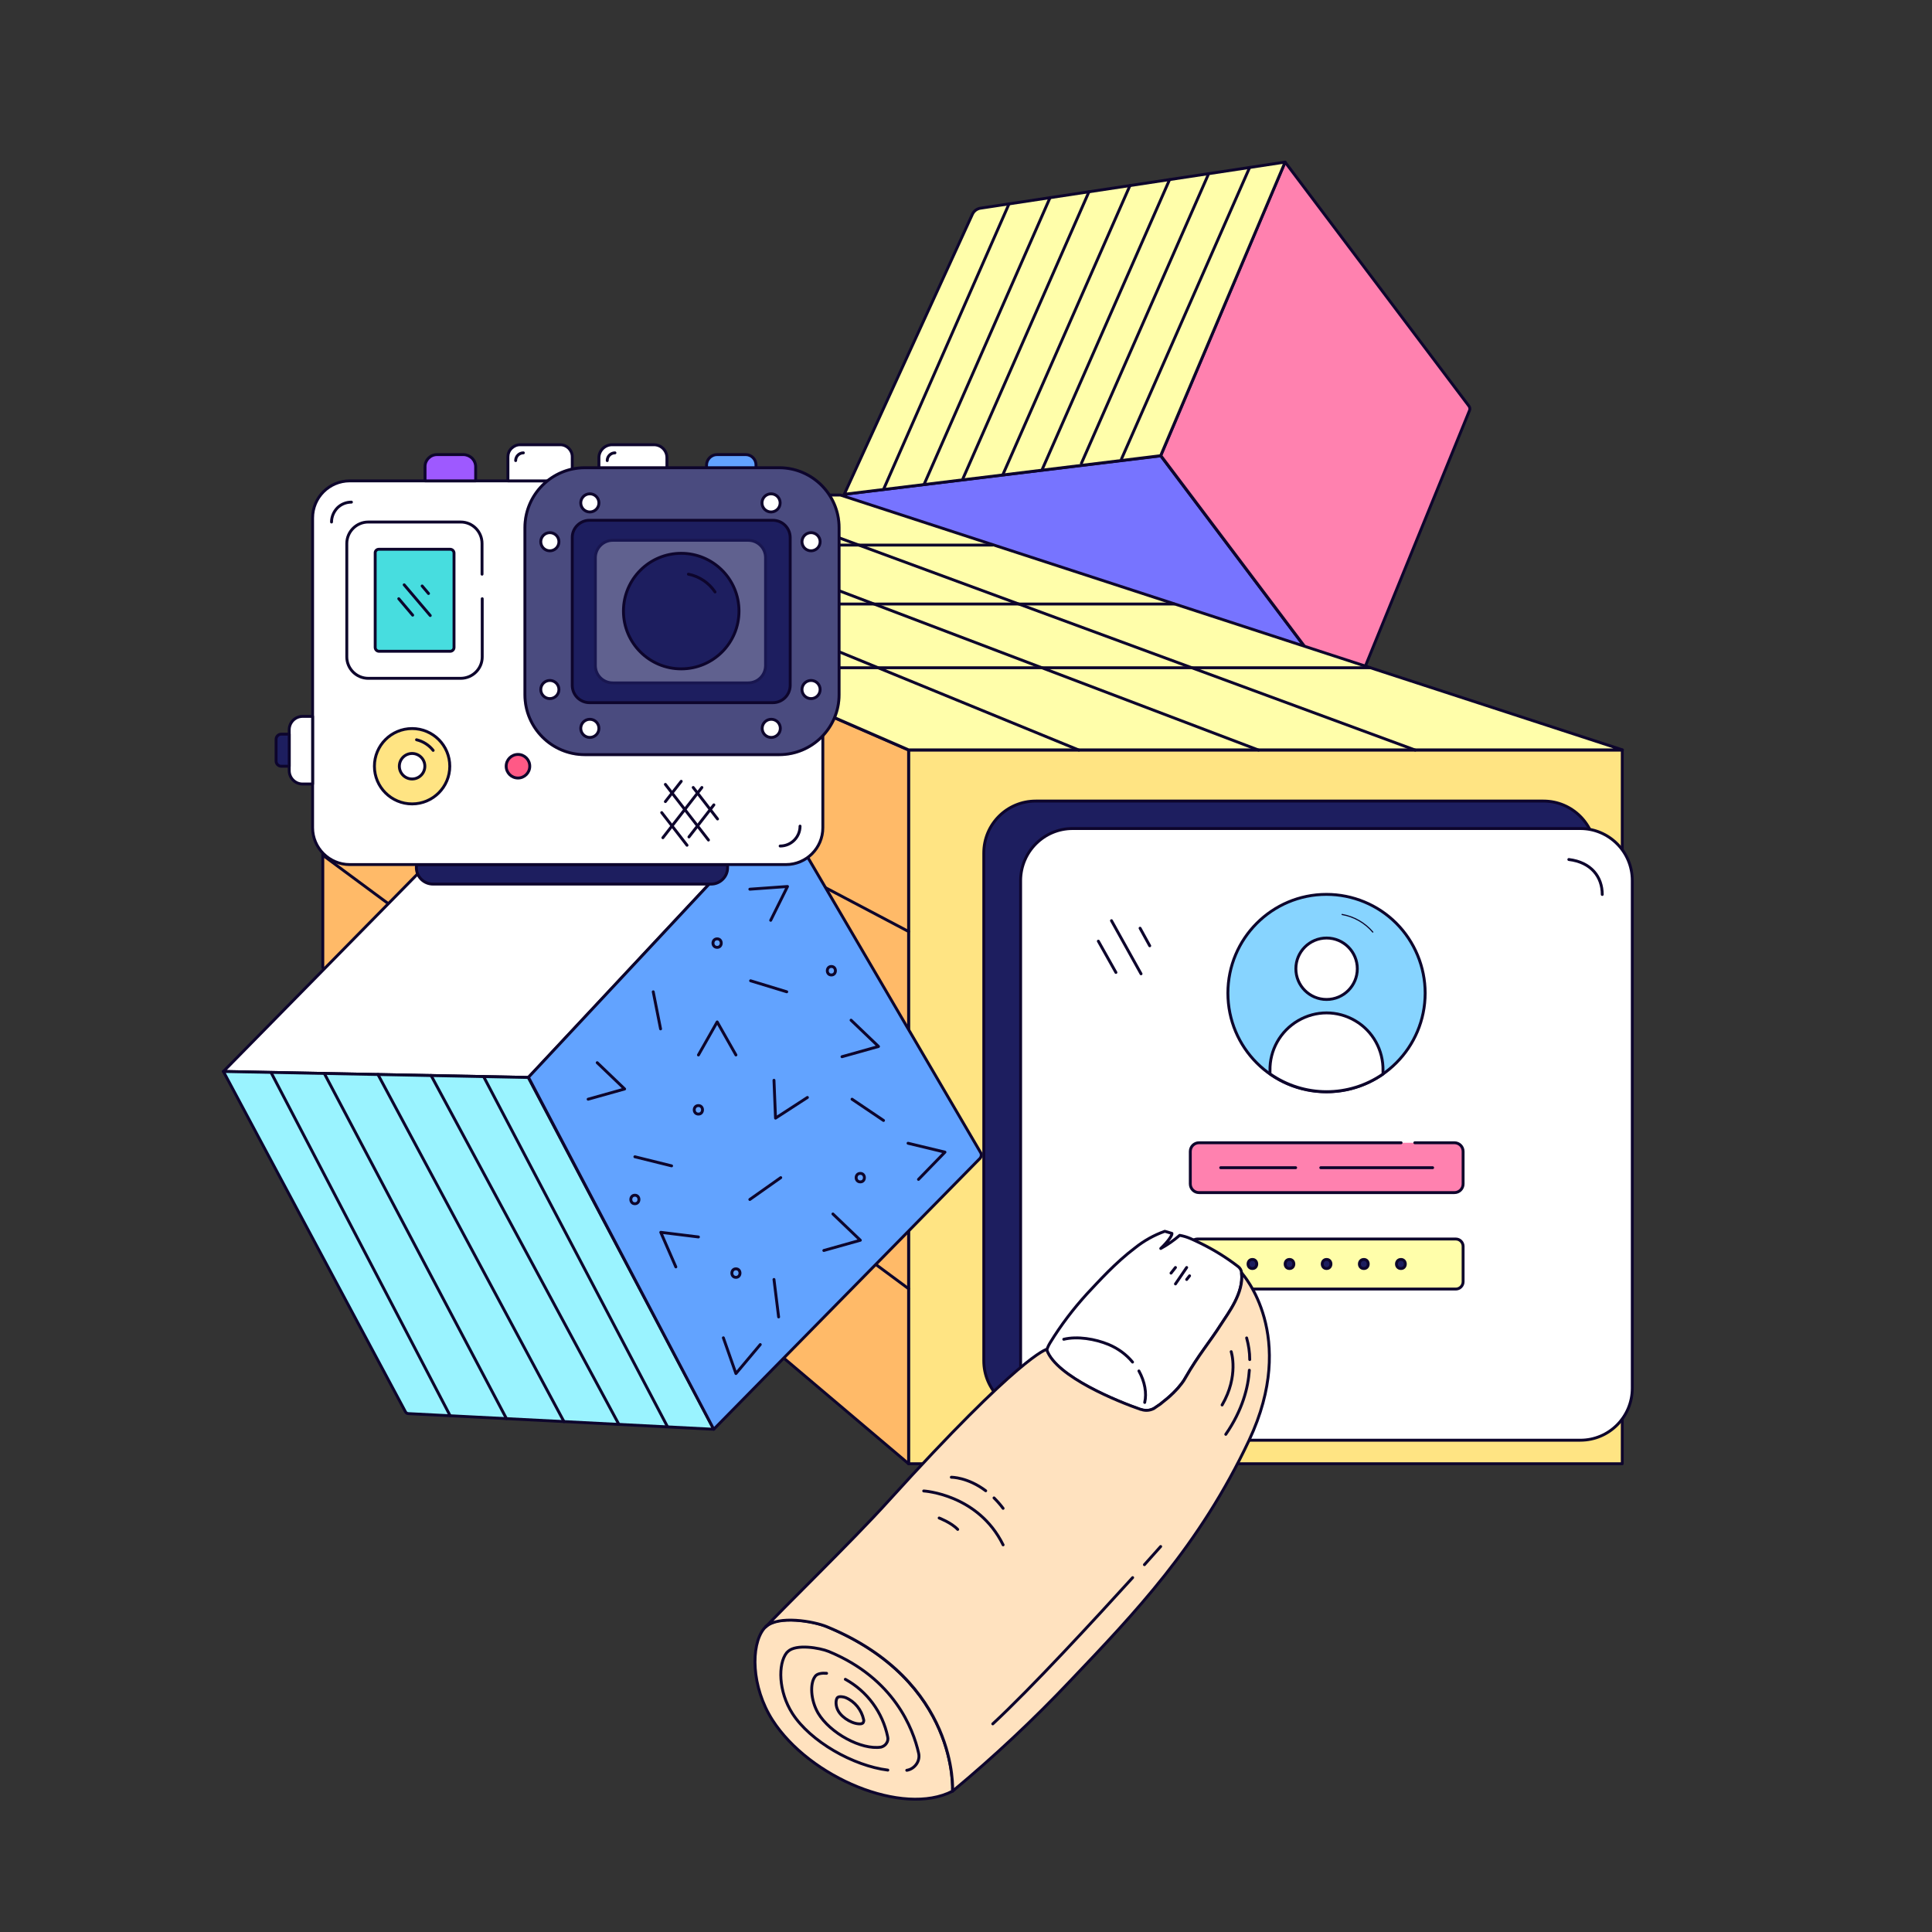 <?xml version="1.0" encoding="utf-8"?>
<!-- Generator: Adobe Illustrator 26.3.1, SVG Export Plug-In . SVG Version: 6.00 Build 0)  -->
<svg version="1.1" id="Layer_1" xmlns="http://www.w3.org/2000/svg" xmlns:xlink="http://www.w3.org/1999/xlink" x="0px" y="0px"
	 viewBox="0 0 1000 1000" style="enable-background:new 0 0 1000 1000;" xml:space="preserve">
<rect x="0" y="0" width="1000" height="1000" fill="#333333" stroke="none"/>
<style type="text/css">
	.st0{fill:none;}
	.st1{fill:#7774FF;stroke:#0D052C;stroke-width:1.5;stroke-linecap:round;stroke-linejoin:round;}
	.st2{fill:#FF81AF;stroke:#0D052C;stroke-width:1.5;stroke-linecap:round;stroke-linejoin:round;}
	.st3{fill:#FFFEAA;stroke:#0D052C;stroke-width:1.5;stroke-linecap:round;stroke-linejoin:round;}
	.st4{fill:none;stroke:#0D052C;stroke-width:1.5;stroke-linecap:round;stroke-linejoin:round;}
	.st5{fill:#FFE483;stroke:#0D052C;stroke-width:1.5;stroke-linecap:round;stroke-linejoin:round;}
	.st6{fill:#FFBA68;stroke:#0D052C;stroke-width:1.5;stroke-linecap:round;stroke-linejoin:round;}
	.st7{fill:#1D1E5F;stroke:#0D052C;stroke-width:1.5;stroke-linecap:round;stroke-linejoin:round;}
	.st8{fill:#FFFFFF;stroke:#0D052C;stroke-width:1.5;stroke-linecap:round;stroke-linejoin:round;}
	.st9{fill:#87D4FF;stroke:#0D052C;stroke-width:1.5;stroke-linecap:round;stroke-linejoin:round;}
	.st10{fill:none;stroke:#0D052C;stroke-width:0.6;stroke-linecap:round;stroke-linejoin:round;}
	.st11{fill:#9AF3FF;stroke:#0D052C;stroke-width:1.5;stroke-linecap:round;stroke-linejoin:round;}
	.st12{fill:#62A3FF;stroke:#0D052C;stroke-width:1.5;stroke-linecap:round;stroke-linejoin:round;}
	.st13{fill:#FFE2BF;stroke:#0D052C;stroke-width:1.5;stroke-linecap:round;stroke-linejoin:round;}
	.st14{fill:#9E59FF;stroke:#0D052C;stroke-width:1.5;stroke-linecap:round;stroke-linejoin:round;}
	.st15{fill:#FF5986;stroke:#0D052C;stroke-width:1.5;stroke-linecap:round;stroke-linejoin:round;}
	.st16{opacity:0.2;}
	.st17{fill:#FFFFFF;stroke:#0D052C;stroke-width:1.5;stroke-linecap:round;stroke-linejoin:round;stroke-miterlimit:4;}
	.st18{opacity:0.3;}
	.st19{fill:#47DDDF;stroke:#0D052C;stroke-width:1.5;stroke-linecap:round;stroke-linejoin:round;}
</style>
<g id="All-Scenes">
	<g id="Password">
		<rect id="BG" class="st0" width="1000" height="1000"/>
		<g id="Group" transform="translate(465.688, 101.111)">
			
				<g id="Shapes-_x2F_-colored-cube-with-lines" transform="translate(136.244, 136.313) rotate(-37) translate(-136.244, -136.313) ">
				<g transform="translate(-7.266, -25.445)">
					<path id="violet_part" class="st1" d="M143.5,159.9l0,162.1L1.8,237.3c-0.7-0.4-1.1-1.2-1.1-2l0-158.1L143.5,159.9z"/>
					<path id="pink_part" class="st2" d="M286.4,77.2l0,158.1c0,0.8-0.4,1.6-1.1,2l-141.7,84.6l0-162.1L286.4,77.2z"/>
					<path id="yellow_part" class="st3" d="M286.4,77.2l-142.9,82.6L0.7,77.2L141,1.3c1.6-0.8,3.4-0.8,5,0L286.4,77.2z"/>
					<g id="lines" transform="translate(18.166, 8.179)">
						<line id="Path" class="st4" x1="0.7" y1="79" x2="141.1" y2="0.3"/>
						<line id="Path_00000098910081656580500620000015976942433548475576_" class="st4" x1="18.6" y1="89.8" x2="160" y2="10.5"/>
						<line id="Path_00000008151250832316743340000006376432485370510232_" class="st4" x1="36.5" y1="99.5" x2="177.9" y2="20.2"/>
						
							<line id="Path_00000062910079151567026570000010570530018069024959_" class="st4" x1="54.4" y1="110.2" x2="196.8" y2="30.4"/>
						<line id="Path_00000019662321744584894980000017127862742578827950_" class="st4" x1="72.3" y1="120.3" x2="215" y2="40.3"/>
						
							<line id="Path_00000130605985328515536520000000337706988517904802_" class="st4" x1="90.2" y1="130.1" x2="232.5" y2="50.3"/>
						
							<line id="Path_00000109023667204871753620000013358581770296339840_" class="st4" x1="108.1" y1="140.8" x2="251.9" y2="60.2"/>
					</g>
				</g>
			</g>
		</g>
		<g id="Group_00000036242182525281425050000017728652143385648787_" transform="translate(214, 216)">
			<g id="Shapes-_x2F_-three-dimensional-square-_x28_3_x29_" transform="translate(-48.417, 38.733)">
				<rect id="yellow_square" x="304.7" y="133.5" class="st5" width="369.4" height="369.4"/>
				<path id="orange_part" class="st6" d="M1.5,245.8V1.5l303.2,132v369.4L1.8,246.5C1.6,246.3,1.5,246.1,1.5,245.8z"/>
				<path id="light_yellow_part" class="st3" d="M1.5,1.5h267.4c0.2,0,0.3,0,0.5,0l404.8,131.9H304.7L1.5,1.5z"/>
				<g id="side_grid" transform="translate(0, 27.113)">
					<line id="Path_00000139256505365232246880000008269140976442490247_" class="st4" x1="1.5" y1="40.4" x2="304.7" y2="200.3"/>
					<line id="Path_00000024687952012785343830000003778742753251791517_" class="st4" x1="1.5" y1="106.4" x2="304.7" y2="286.4"/>
					<line id="Path_00000092418739577450266350000004456538163793969846_" class="st4" x1="1.5" y1="160.8" x2="304.7" y2="385.2"/>
					<line id="Path_00000128479356246287744680000016112221822593719743_" class="st4" x1="61" y1="269.5" x2="61" y2="0.3"/>
					
						<line id="Path_00000139997183865062157080000001428805811463871677_" class="st4" x1="131.1" y1="328.8" x2="131.1" y2="30.8"/>
					
						<line id="Path_00000183947944860881901980000017203887619353565334_" class="st4" x1="206.9" y1="392.9" x2="206.9" y2="63.8"/>
				</g>
				<g id="top_grid" transform="translate(60.037, 0)">
					<line id="Path_00000136369421270159559170000012055363279356524716_" class="st4" x1="506.9" y1="133.5" x2="148.6" y2="1.5"/>
					<line id="Path_00000072976425268367790870000009730442872786797468_" class="st4" x1="78.3" y1="1.5" x2="425.8" y2="133.5"/>
					<line id="Path_00000108283484788472961930000010125638715591371137_" class="st4" x1="10.8" y1="1.5" x2="332.8" y2="133.5"/>
					<line id="Path_00000110434176307897813710000008271296341914023319_" class="st4" x1="1" y1="27.4" x2="288.1" y2="27.4"/>
					<line id="Path_00000161611492904034924350000003367879419059849604_" class="st4" x1="71.1" y1="57.9" x2="382.2" y2="57.9"/>
					<line id="Path_00000113353838207347367390000004474811188532055176_" class="st4" x1="146.8" y1="90.9" x2="483.4" y2="90.9"/>
				</g>
			</g>
		</g>
		<g id="Group_00000108273648949430097540000003588024542615821494_" transform="translate(495, 398)">
			<g id="profile" transform="translate(13.31, 15.73)">
				<path id="shadow" class="st7" d="M27.8,0.9h262.8c14.8,0,26.9,12,26.9,26.9v262.8c0,14.8-12,26.9-26.9,26.9H27.8
					c-14.8,0-26.9-12-26.9-26.9V27.8C0.9,12.9,12.9,0.9,27.8,0.9z"/>
				<g id="profile-2" transform="translate(19.36, 14.52)">
					<g id="square_frame">
						<path id="square_frame-2" class="st8" d="M27.5,0.6h262.8c14.8,0,26.9,12,26.9,26.9v262.8c0,14.8-12,26.9-26.9,26.9H27.5
							c-14.8,0-26.9-12-26.9-26.9V27.4C0.7,12.6,12.7,0.6,27.5,0.6z"/>
						<g id="line" transform="translate(18.15, 15.73)">
							<path id="Path_00000023981041240490931700000005538332133942105751_" class="st4" d="M19.5,286.6c-11.6-1.5-18.4-9.9-18.4-19
								"/>
							<path id="Path_00000168081632797694152660000006381298370744664250_" class="st4" d="M266.2,0.9c11.6,1.4,17.3,9,17.3,18.1"
								/>
						</g>
					</g>
					<g id="profile-3" transform="translate(107.69, 33.88)">
						<g id="blue_circle">
							<path id="blue_circle-2" class="st9" d="M102.3,51.9c0,28.2-22.9,51.1-51.1,51.1s-51-22.9-51-51.1S23,0.8,51.2,0.8
								c13.6,0,26.6,5.4,36.1,14.9S102.3,38.3,102.3,51.9L102.3,51.9z"/>
							<path id="line-2" class="st10" d="M59.3,11.2c6.2,1.1,11.8,4.3,15.9,9.1"/>
						</g>
						<g id="man_figure" transform="translate(21.78, 22.99)">
							<path id="Path_00000119809134246643895450000003559887503644929935_" class="st8" d="M58.7,69.1v1.7
								C41.1,83,17.8,83,0.2,70.7V69C0,58.5,5.5,48.6,14.7,43.2s20.4-5.4,29.6,0S58.9,58.5,58.7,69.1L58.7,69.1z"/>
							<circle id="Oval" class="st8" cx="29.5" cy="16.3" r="15.9"/>
						</g>
					</g>
					<g id="password_box" transform="translate(88.33, 212.96)">
						<path id="rectangle_box" class="st3" d="M3.8,0.1h133.7c2.1,0,3.8,1.7,3.8,3.8v18.3c0,2.1-1.7,3.8-3.8,3.8H3.8
							C1.7,26,0,24.3,0,22.2V3.9C0,1.8,1.7,0.1,3.8,0.1z"/>
						<g id="dots_password" transform="translate(29.04, 9.68)">
							<path id="Path_00000097458792826318707500000005166470276971519878_" class="st7" d="M3.2,5.7c3,0,3-4.7,0-4.7
								S0.2,5.7,3.2,5.7z"/>
							<path id="Path_00000171713735400062437920000009707899235833141127_" class="st7" d="M22.4,5.7c3,0,3-4.7,0-4.7
								S19.4,5.7,22.4,5.7z"/>
							<path id="Path_00000085942688356922534710000006848162170197311423_" class="st7" d="M41.6,5.7c3,0,3-4.7,0-4.7
								S38.6,5.7,41.6,5.7z"/>
							<path id="Path_00000134942013143096706930000006484588353080773293_" class="st7" d="M60.9,5.7c3,0,3-4.7,0-4.7
								C57.8,1,57.8,5.7,60.9,5.7z"/>
							<path id="Path_00000139269466167839750230000002999690454950507929_" class="st7" d="M80.1,5.7c3,0,3-4.7,0-4.7
								C77,1,77,5.7,80.1,5.7z"/>
						</g>
					</g>
					<g id="login_box" transform="translate(88.33, 162.14)">
						<path id="rectangle" class="st2" d="M116.3,1.1h20.5c2.5,0,4.5,2,4.5,4.5v16.8c0,2.5-2,4.5-4.5,4.5H4.6c-2.5,0-4.5-2-4.5-4.5
							V5.6c0-2.5,2-4.5,4.5-4.5h104.6"/>
						<g id="text_line_inside" transform="translate(15.73, 13.31)">
							<line id="Path_00000118392318896014307400000006952864978925238199_" class="st4" x1="51.9" y1="0.7" x2="109.8" y2="0.7"/>
							<line id="Path_00000039123024428710330050000013495802107584339107_" class="st4" x1="0.1" y1="0.7" x2="38.9" y2="0.7"/>
						</g>
					</g>
					<g id="line-3" transform="translate(39.93, 47.19)">
						<line id="Path_00000158744384368494090610000015796336247496956857_" class="st4" x1="0.9" y1="11.7" x2="10" y2="27.9"/>
						<line id="Path_00000017478373304994537510000018115602693019327875_" class="st4" x1="7.7" y1="1.1" x2="23" y2="28.6"/>
						<line id="Path_00000027564077836060731260000009217012395908066181_" class="st4" x1="22.5" y1="5" x2="27.5" y2="14.1"/>
					</g>
				</g>
			</g>
		</g>
		<g id="Group_00000052802337012154678600000003335432912272450211_" transform="translate(143, 410)">
			<g id="Shapes-_x2F_-cube" transform="translate(-28.167, 7.887)">
				<path id="white_cube_part" class="st8" d="M158.7,139.8l129.9-139H134.7c-0.2,0-0.4,0.1-0.5,0.2L0.8,136.7L158.7,139.8z"/>
				<path id="light_blue_cube_part" class="st11" d="M254.6,321.9l-158-8.1c-0.7,0-1.3-0.4-1.6-1L0.8,136.7l157.8,3.1L254.6,321.9z"
					/>
				<path id="blue_cube" class="st12" d="M392.5,181.6L254.6,321.9l-95.9-182.2L288.6,0.8l104.2,178
					C393.3,179.7,393.1,180.8,392.5,181.6z"/>
				<g id="texture" transform="translate(189.28, 40.56)">
					<polyline id="Path_00000161596097847911462770000015044812147738618281_" class="st4" points="76.8,87.6 67.1,70.5 57.4,87.6 
											"/>
					<polyline id="Path_00000022531235910994485130000014885499534488689840_" class="st4" points="57.4,181.8 37.9,179.4 
						45.7,197.3 					"/>
					<polyline id="Path_00000165914102093252759690000001374263230940418477_" class="st4" points="171.3,152 185,137.9 
						165.9,133.3 					"/>
					<polyline id="Path_00000181086308195987196480000013524172776300599693_" class="st4" points="122.3,188.8 141.2,183.5 
						127,169.9 					"/>
					<polyline id="Path_00000123438678069140343080000012426563701320730521_" class="st4" points="131.7,88.5 150.6,83.2 
						136.4,69.6 					"/>
					<polyline id="Path_00000058579271351542156460000012183407434501771693_" class="st4" points="96.5,100.7 97.3,120.3 
						113.8,109.6 					"/>
					<polyline id="Path_00000047779641462452468270000006318287888961182653_" class="st4" points="0.3,110.5 19.2,105.2 5,91.6 
											"/>
					<polyline id="Path_00000056417574245559339160000006764723562865080229_" class="st4" points="94.8,17.9 103.5,0.4 84,1.8 
											"/>
					<polyline id="Path_00000122700465121432603620000009838323432308332219_" class="st4" points="70.3,234 76.8,252.5 89.4,237.5 
											"/>
					<line id="Path_00000095297430730049626870000003776799872736490626_" class="st4" x1="37.8" y1="74.1" x2="34" y2="54.9"/>
					<line id="Path_00000123420790763409133870000009870446289788780186_" class="st4" x1="43.5" y1="145" x2="24.5" y2="140.3"/>
					
						<line id="Path_00000074400432219099119670000007863381947358758067_" class="st4" x1="153.2" y1="121.5" x2="136.9" y2="110.5"/>
					<line id="Path_00000051363435908619766630000002096495663123805083_" class="st4" x1="100" y1="151.1" x2="84" y2="162.4"/>
					<line id="Path_00000062902586786730039840000016321592860427318920_" class="st4" x1="103.1" y1="54.9" x2="84.4" y2="49.2"/>
					<line id="Path_00000156578218976033814410000018112500875682681767_" class="st4" x1="98.9" y1="223.2" x2="96.5" y2="203.8"/>
					<path id="Path_00000027575189582852641120000001274530226281550214_" class="st4" d="M57.4,118.2c2.8,0,2.8-4.4,0-4.4
						C54.5,113.8,54.5,118.2,57.4,118.2z"/>
					<path id="Path_00000142170675545801582880000014691394005534320546_" class="st4" d="M67.1,31.9c2.8,0,2.8-4.4,0-4.4
						C64.2,27.5,64.2,31.9,67.1,31.9z"/>
					<path id="Path_00000103240761222185775390000012691035611105620624_" class="st4" d="M141.2,153.3c2.8,0,2.8-4.4,0-4.4
						C138.3,148.9,138.3,153.3,141.2,153.3z"/>
					<path id="Path_00000130607981483831836140000012209684595657710990_" class="st4" d="M24.5,164.6c2.8,0,2.8-4.4,0-4.4
						S21.7,164.6,24.5,164.6z"/>
					<path id="Path_00000158029007734381934880000017593293831407945111_" class="st4" d="M76.8,202.7c2.8,0,2.8-4.4,0-4.4
						S74,202.7,76.8,202.7z"/>
					<path id="Path_00000030489316552179584200000013766114924310706594_" class="st4" d="M126.2,46.2c2.8,0,2.8-4.4,0-4.4
						S123.4,46.2,126.2,46.2z"/>
				</g>
				<g id="line_00000068654189630405025630000005520733647509698974_" transform="translate(24.787, 137.453)">
					<line id="light_blue_cube_part-2" class="st4" x1="93.4" y1="177.5" x2="0.9" y2="0.2"/>
					<line id="light_blue_cube_part-3" class="st4" x1="122.5" y1="178.9" x2="28.2" y2="0.2"/>
					<line id="light_blue_cube_part-4" class="st4" x1="152.3" y1="180.5" x2="56" y2="0.8"/>
					<line id="light_blue_cube_part-5" class="st4" x1="180.7" y1="181.9" x2="83.5" y2="1.3"/>
					<line id="light_blue_cube_part-6" class="st4" x1="205.7" y1="182.8" x2="110.7" y2="1.9"/>
				</g>
			</g>
		</g>
		<g id="Group_00000125561165090011741530000009871141087047520146_" transform="translate(355, 615)">
			<g id="Objects-_x2F_-finger" transform="translate(34.927, 21.407)">
				<path id="Path_00000060031192371875998800000018066416083315612302_" class="st4" d="M207.4,92.6c-1.9,1.2-4.3,1.5-6.4,0.7
					l-0.3-0.1C202.9,93.9,205.4,93.7,207.4,92.6L207.4,92.6z"/>
				<path id="red_circle_form" class="st13" d="M103.1,290.7c-25.7,13.3-74.1-7-93.2-36.8c-11-17.2-11.3-38.6-4.5-47.2l0,0l0.9-1
					v-0.1l0.1-0.1c6.3-6,24.7-2.9,31.6,0C106.5,233.8,103.1,290.7,103.1,290.7z"/>
				<g id="nail" transform="translate(150.973, 0)">
					<path id="nail-2" class="st8" d="M91.1,49.1c-6,9.4-11.7,15.9-18.4,27.6c-0.6,1.1-1.3,2.2-2.1,3.2l-0.5,0.6c-0.8,1-1.7,2-2.6,3
						c-0.2,0.2-0.3,0.3-0.5,0.5c-0.4,0.4-0.7,0.7-1.1,1.1c-1.8,1.7-3.6,3.2-5.5,4.7l-1,0.8c-1,0.7-1.9,1.4-2.8,1.9l-0.2,0.1
						c-2.1,1.2-4.5,1.4-6.8,0.6h-0.2c-11.3-4-43.6-16.9-48.6-30.7c0.5-1.4,1.1-2.7,1.9-4c5.5-9,11.9-17.4,19-25.2
						c6-6.4,14.8-16.2,24.9-23.8c4.6-3.7,9.8-6.6,15.4-8.6L65.7,2c0.2,0.9-1.9,4.1-5.8,7.8c3.5-1.9,6.8-4.2,9.8-6.8
						c4,0.7,6.6,2.1,10.6,4c7,3.4,13.6,7.5,19.7,12.2c0.9,0.7,1.6,1.8,1.7,3c0,0.1,0,0.3,0,0.4C102.9,32.9,94.8,43.3,91.1,49.1z"/>
					<path id="line_00000053518936525076007470000014037429074944246938_" class="st4" d="M48.6,73.2c3.1,5.6,4.1,11.5,3,16.3"/>
					<path id="line-2_00000149352817944704814470000013890184188538111362_" class="st4" d="M9.7,56.8c7-1.7,16.2-0.2,23.2,2.7
						c4.8,2,9.1,5.1,12.4,9.1"/>
					<g id="lines_00000004521185306307164330000009351466201938542519_" transform="translate(64.22, 19.153)">
						<line id="Path_00000099660459240599357630000016564152335762075779_" class="st4" x1="9.1" y1="0.5" x2="3.3" y2="9"/>
						<line id="Path_00000003089911396148414020000010832126387323480494_" class="st4" x1="10.6" y1="4.8" x2="9.1" y2="6.7"/>
						<line id="Path_00000080927941370822366820000009087478024579931326_" class="st4" x1="3.3" y1="0.5" x2="1" y2="3.4"/>
					</g>
				</g>
				<g id="circles_linjes" transform="translate(13.52, 215.193)">
					<path id="Path_00000003106431092506623340000013480116723081934014_" class="st4" d="M56.1,64.6C38.2,62.4,16,49.8,6.7,35.3
						c-7.3-11.4-7.5-25.7-3-31.4l0,0l0.6-0.6l0,0l0.1-0.1c4.2-4,16.4-1.9,21.1,0c33.9,14,43.7,40.1,46.5,52.5c0.5,2,0.1,4.1-1.1,5.8
						s-3,2.9-5,3.2"/>
					<path id="Path_00000121982434208389592500000014248620534030353035_" class="st4" d="M34.1,17.6C45.4,23.8,53.4,34.7,56,47.3
						c0.3,1.2,0.1,2.4-0.6,3.4c-0.6,1-1.7,1.7-2.8,2C42.4,54.3,26.2,45.5,20,35.1c-4-6.9-4.2-15.5-1.6-18.9l0,0l0.3-0.4l0,0l0,0
						c1.1-1.2,3.4-1.5,5.7-1.3"/>
					<path id="Path_00000132779135205155434910000001774825458304851074_" class="st4" d="M43.6,38.6c0.1,0.4,0,0.9-0.2,1.3
						c-0.2,0.4-0.6,0.6-1,0.7c-3.8,0.6-9.7-2.7-11.9-6.5c-1.5-2.5-1.5-5.6-0.6-6.9l0,0l0.1-0.1l0,0l0,0c0.8-0.9,3.4-0.4,4.3,0
						C39,29.1,42.5,33.4,43.6,38.6L43.6,38.6z"/>
				</g>
				<g id="finger-2" transform="translate(5.633, 21.407)">
					<path id="finger-3" class="st13" d="M251,87.6c-25.7,54.7-59.5,89.8-92.4,124.4c-19.2,20.3-39.6,39.4-61.1,57.3
						c0,0,3.4-56.9-65-85.1c-6.9-2.9-25.4-6-31.6,0l-0.1,0.1c6.2-7,44.9-44.6,63.4-65.1c68.6-75.8,82-78.6,82-78.6s0.1,0.3,0.1,0.4
						c5,13.9,37.3,26.8,48.6,30.7h0.2c2.2,0.8,4.7,0.6,6.8-0.6L202,71c0.8-0.6,1.8-1.2,2.8-1.9c0.3-0.2,0.7-0.5,1-0.8
						c1.9-1.5,3.8-3,5.5-4.7c0.4-0.3,0.7-0.7,1.1-1.1c0.2-0.2,0.3-0.3,0.5-0.5c0.9-0.9,1.8-1.9,2.6-3c0.2-0.2,0.3-0.4,0.5-0.6
						c0.8-1,1.5-2.1,2.1-3.2c6.7-11.7,12.4-18.2,18.4-27.6c3.7-5.8,11.8-16.2,10.6-26.6C247.7,1.8,276.4,33.4,251,87.6z"/>
					<g id="lines-2" transform="translate(236.6, 33.8)">
						<path id="Path_00000088094706566348003300000013852304182527832239_" class="st4" d="M14.5,17.6C13.9,26.5,11,38.2,2.3,50.8"
							/>
						<path id="Path_00000087390120915725328090000017671931387263871380_" class="st4" d="M13.1,0.9c1,3.6,1.6,7.4,1.6,11.2"/>
						<path id="Path_00000150094846774590409590000014400193471133617547_" class="st4" d="M5.1,8c0,0,4.1,12.5-4.7,27.6"/>
					</g>
					<g id="line-3_00000140011607828947690020000018311571393322518204_" transform="translate(118.3, 141.96)">
						<path id="Path_00000117671634881607570180000002530741458887175041_" class="st4" d="M72.4,16.8C53.3,37.8,19.8,74.2,0,92.5"
							/>
						<path id="Path_00000067953634627910935330000011730635873834801312_" class="st4" d="M86.9,0.7c0,0-3.2,3.6-8.4,9.4"/>
					</g>
					<g id="lines-3" transform="translate(82.247, 105.907)">
						<path id="Path_00000054948242156524311490000017026725466022739902_" class="st4" d="M0.3,8c0,0,28.2,1.6,41.1,27.9"/>
						<path id="Path_00000069397105300180501620000013416498666569135758_" class="st4" d="M36.7,11.6c1.7,1.7,3.3,3.5,4.7,5.4"/>
						<path id="Path_00000059305895857014979990000015188696272146541233_" class="st4" d="M14.6,0.9c0,0,8.4-0.1,17.8,7"/>
						<path id="Path_00000072970550053049748690000009644556508106581678_" class="st4" d="M8.3,22c0,0,6.3,2.4,9.6,5.9"/>
					</g>
				</g>
			</g>
		</g>
		<g id="Devices-_x2F_-gopro-camera">
			<g id="gopro-camera">
				<g id="Group-3">
					<path id="Rectangle" class="st8" d="M181,248.9h225.8c10.6,0,19.1,8.6,19.1,19.1v160.4c0,10.6-8.6,19.1-19.1,19.1H181
						c-10.6,0-19.2-8.6-19.2-19.1V268.1C161.8,257.5,170.4,248.9,181,248.9z"/>
					<path id="Path_00000109008100667488413430000004022522683036517011_" class="st4" d="M171.6,270.2c0-2.7,1.1-5.3,3-7.3
						c1.9-1.9,4.5-3,7.3-3"/>
					<path id="Path_00000106854615340291504360000012496941170056463292_" class="st4" d="M414.1,427.6c0,5.7-4.6,10.3-10.3,10.3"/>
					<path id="Path_00000052091746623668919300000013696710028804800693_" class="st8" d="M269.1,230.2H290c3.4,0,6.2,2.8,6.2,6.2
						v12.5h-33.3v-12.4c0-1.7,0.6-3.2,1.8-4.4S267.5,230.2,269.1,230.2z"/>
					<path id="Path_00000137850444501437689160000017046914418510643354_" class="st4" d="M266.9,238.4c0-2.2,1.8-4,4-4"/>
					<path id="Path_00000032640286662917296060000014740159053702751624_" class="st8" d="M316.8,230.2h21.7c3.7,0,6.7,3,6.7,6.7v12
						H310v-12C310,233.2,313.1,230.2,316.8,230.2L316.8,230.2z"/>
					<path id="Path_00000096055276118309557820000003138296793749599895_" class="st4" d="M314.3,238.4c0-2.2,1.8-4,4-4"/>
					<path id="blue_button" class="st12" d="M371.1,235.3H386c2.9,0,5.3,2.4,5.3,5.3v8.3h-25.6v-8.3
						C365.8,237.7,368.2,235.3,371.1,235.3L371.1,235.3z"/>
					<path id="violet_button" class="st14" d="M226.2,235.3h13.6c1.7,0,3.3,0.7,4.5,1.8c1.2,1.2,1.9,2.8,1.9,4.5v7.3H220v-7.3
						C219.9,238.2,222.7,235.3,226.2,235.3z"/>
					<path id="low_black_part" class="st7" d="M215.6,447.6h161v1.5c0,2.3-0.9,4.4-2.5,6s-3.8,2.5-6,2.5h-144
						c-4.7,0-8.6-3.8-8.6-8.6L215.6,447.6L215.6,447.6z"/>
					<circle id="red_button" class="st15" cx="268.1" cy="396.6" r="6.1"/>
					<path id="Rectangle_00000168799866951585456350000001882468752805171373_" class="st7" d="M302.7,242.1h100.6
						c17.1,0,31,13.9,31,31v86.5c0,17.1-13.9,31-31,31H302.7c-17.1,0-31-13.9-31-31v-86.5C271.7,256,285.6,242.1,302.7,242.1z"/>
					<g id="Rectangle-2" transform="translate(129.6, 11.9)" class="st16">
						<path id="Rectangle_00000139984416820416235070000001042828241404493184_" class="st8" d="M173.1,230.2h100.6
							c17.1,0,31,13.9,31,31v86.5c0,17.1-13.9,31-31,31H173.1c-17.1,0-31-13.9-31-31v-86.5C142.1,244.1,156,230.2,173.1,230.2z"/>
					</g>
					<circle id="Oval_00000124874516604974060030000001239945081293877912_" class="st8" cx="305.3" cy="260.3" r="4.7"/>
					<circle id="Oval_00000096737353051206761740000004981389852475582080_" class="st8" cx="284.6" cy="280.4" r="4.7"/>
					<circle id="Oval_00000139255232947258261000000016153995809692264848_" class="st8" cx="399.1" cy="260.3" r="4.7"/>
					<circle id="Oval_00000129171348632368821710000014454352427915350172_" class="st8" cx="419.8" cy="280.4" r="4.7"/>
					<circle id="Oval_00000169540008870963796080000012286241380647346094_" class="st8" cx="305.3" cy="377" r="4.7"/>
					<circle id="Oval_00000093875572436087490590000003055944351153755034_" class="st8" cx="284.6" cy="356.9" r="4.7"/>
					<ellipse id="Oval_00000003076674408526954470000005180413918126546573_" class="st17" cx="399.2" cy="377" rx="4.7" ry="4.7"/>
					<circle id="Oval_00000089532219962953027840000009811425547924273539_" class="st8" cx="419.8" cy="356.9" r="4.7"/>
					<path id="Rectangle_00000018226918834747444210000004519973285924820159_" class="st7" d="M305.1,269.3H400c5,0,9,4,9,9v76.4
						c0,5-4,9-9,9h-94.8c-5,0-9-4-9-9v-76.4C296.1,273.4,300.2,269.3,305.1,269.3z"/>
					<g id="Rectangle-3" transform="translate(166.05, 49.46)" class="st18">
						<path id="Rectangle_00000050640513738735674590000016710855248650994819_" class="st8" d="M151.1,230.2h70.1c5,0,9,4,9,9V295
							c0,5-4,9-9,9h-70.1c-5,0-9-4-9-9v-55.7C142.1,234.3,146.1,230.2,151.1,230.2z"/>
					</g>
					<circle id="Oval_00000149368522617054825450000005096351866966064801_" class="st7" cx="352.6" cy="316.3" r="29.9"/>
					<path id="Path_00000169522389085232102860000005944905456143254170_" class="st4" d="M356.3,297.2c5.6,1.1,10.6,4.4,13.8,9.2"
						/>
					<path id="Path_00000004537361523726004570000008868200397657931430_" class="st8" d="M156.6,370.8h5.2v35h-5.2
						c-3.8,0-6.9-3.1-6.9-6.9v-21.2C149.7,373.9,152.8,370.8,156.6,370.8z"/>
					<path id="Path_00000066509381822698983830000004104913606925704114_" class="st7" d="M145.6,380h4.1v16.6h-4.1
						c-1.5,0-2.7-1.2-2.7-2.7v-11.2C142.9,381.2,144.1,380,145.6,380z"/>
					<circle id="Oval_00000106112659663557952430000013620944651868176779_" class="st5" cx="213.3" cy="396.6" r="19.5"/>
					<circle id="Oval_00000095327544246252238150000000680667330901591449_" class="st8" cx="213.3" cy="396.6" r="6.6"/>
					<path id="Path_00000076583267325492785300000001680598596036470431_" class="st4" d="M215.6,382.9c3.4,0.8,6.5,2.8,8.6,5.5"/>
					<path id="frame" class="st8" d="M249.6,309.9V340c0,6.1-4.9,11-11,11.1h-48c-6.1,0-11.1-5-11.1-11.1v-58.7
						c0-6.1,5-11.1,11.1-11.1h47.9c6.1,0,11,5,11,11.1v15.9"/>
					<path id="Rectangle_00000163051600766157962590000005168965816415351482_" class="st19" d="M196.1,284.3H233c1.1,0,2,0.9,2,2
						v48.8c0,1.1-0.9,2-2,2h-36.8c-1.1,0-2-0.9-2-2v-48.8C194.1,285.2,195,284.3,196.1,284.3z"/>
					
						<line id="Path_00000173882668353453071480000008196099017430083980_" class="st4" x1="209.2" y1="302.7" x2="222.7" y2="318.6"/>
					
						<line id="Path_00000127007744778139854570000010192699746977721746_" class="st4" x1="218.5" y1="303.3" x2="221.8" y2="307.2"/>
					
						<line id="Path_00000052082396232323223860000017942106758924384427_" class="st4" x1="206.4" y1="309.9" x2="213.6" y2="318.4"/>
					<line id="Path_00000019673196370190673050000016707084573335130289_" class="st4" x1="344.4" y1="406" x2="366.7" y2="434.8"/>
					
						<line id="Path_00000167392532411285156100000013777175836000202629_" class="st4" x1="358.8" y1="407.6" x2="371.4" y2="423.9"/>
					
						<line id="Path_00000018934089015082112150000003063448878469980557_" class="st4" x1="342.5" y1="420.6" x2="355.6" y2="437.5"/>
					
						<line id="Path_00000054979532249136708280000002401044662212528267_" class="st4" x1="363.3" y1="407.6" x2="343.1" y2="433.6"/>
					
						<line id="Path_00000065055358251102645690000014290469812205014405_" class="st4" x1="352.6" y1="404.4" x2="344.4" y2="414.9"/>
					
						<line id="Path_00000180336078283722059900000005957925441161939332_" class="st4" x1="369.5" y1="416.6" x2="356.6" y2="433.2"/>
				</g>
			</g>
		</g>
	</g>
</g>
</svg>
